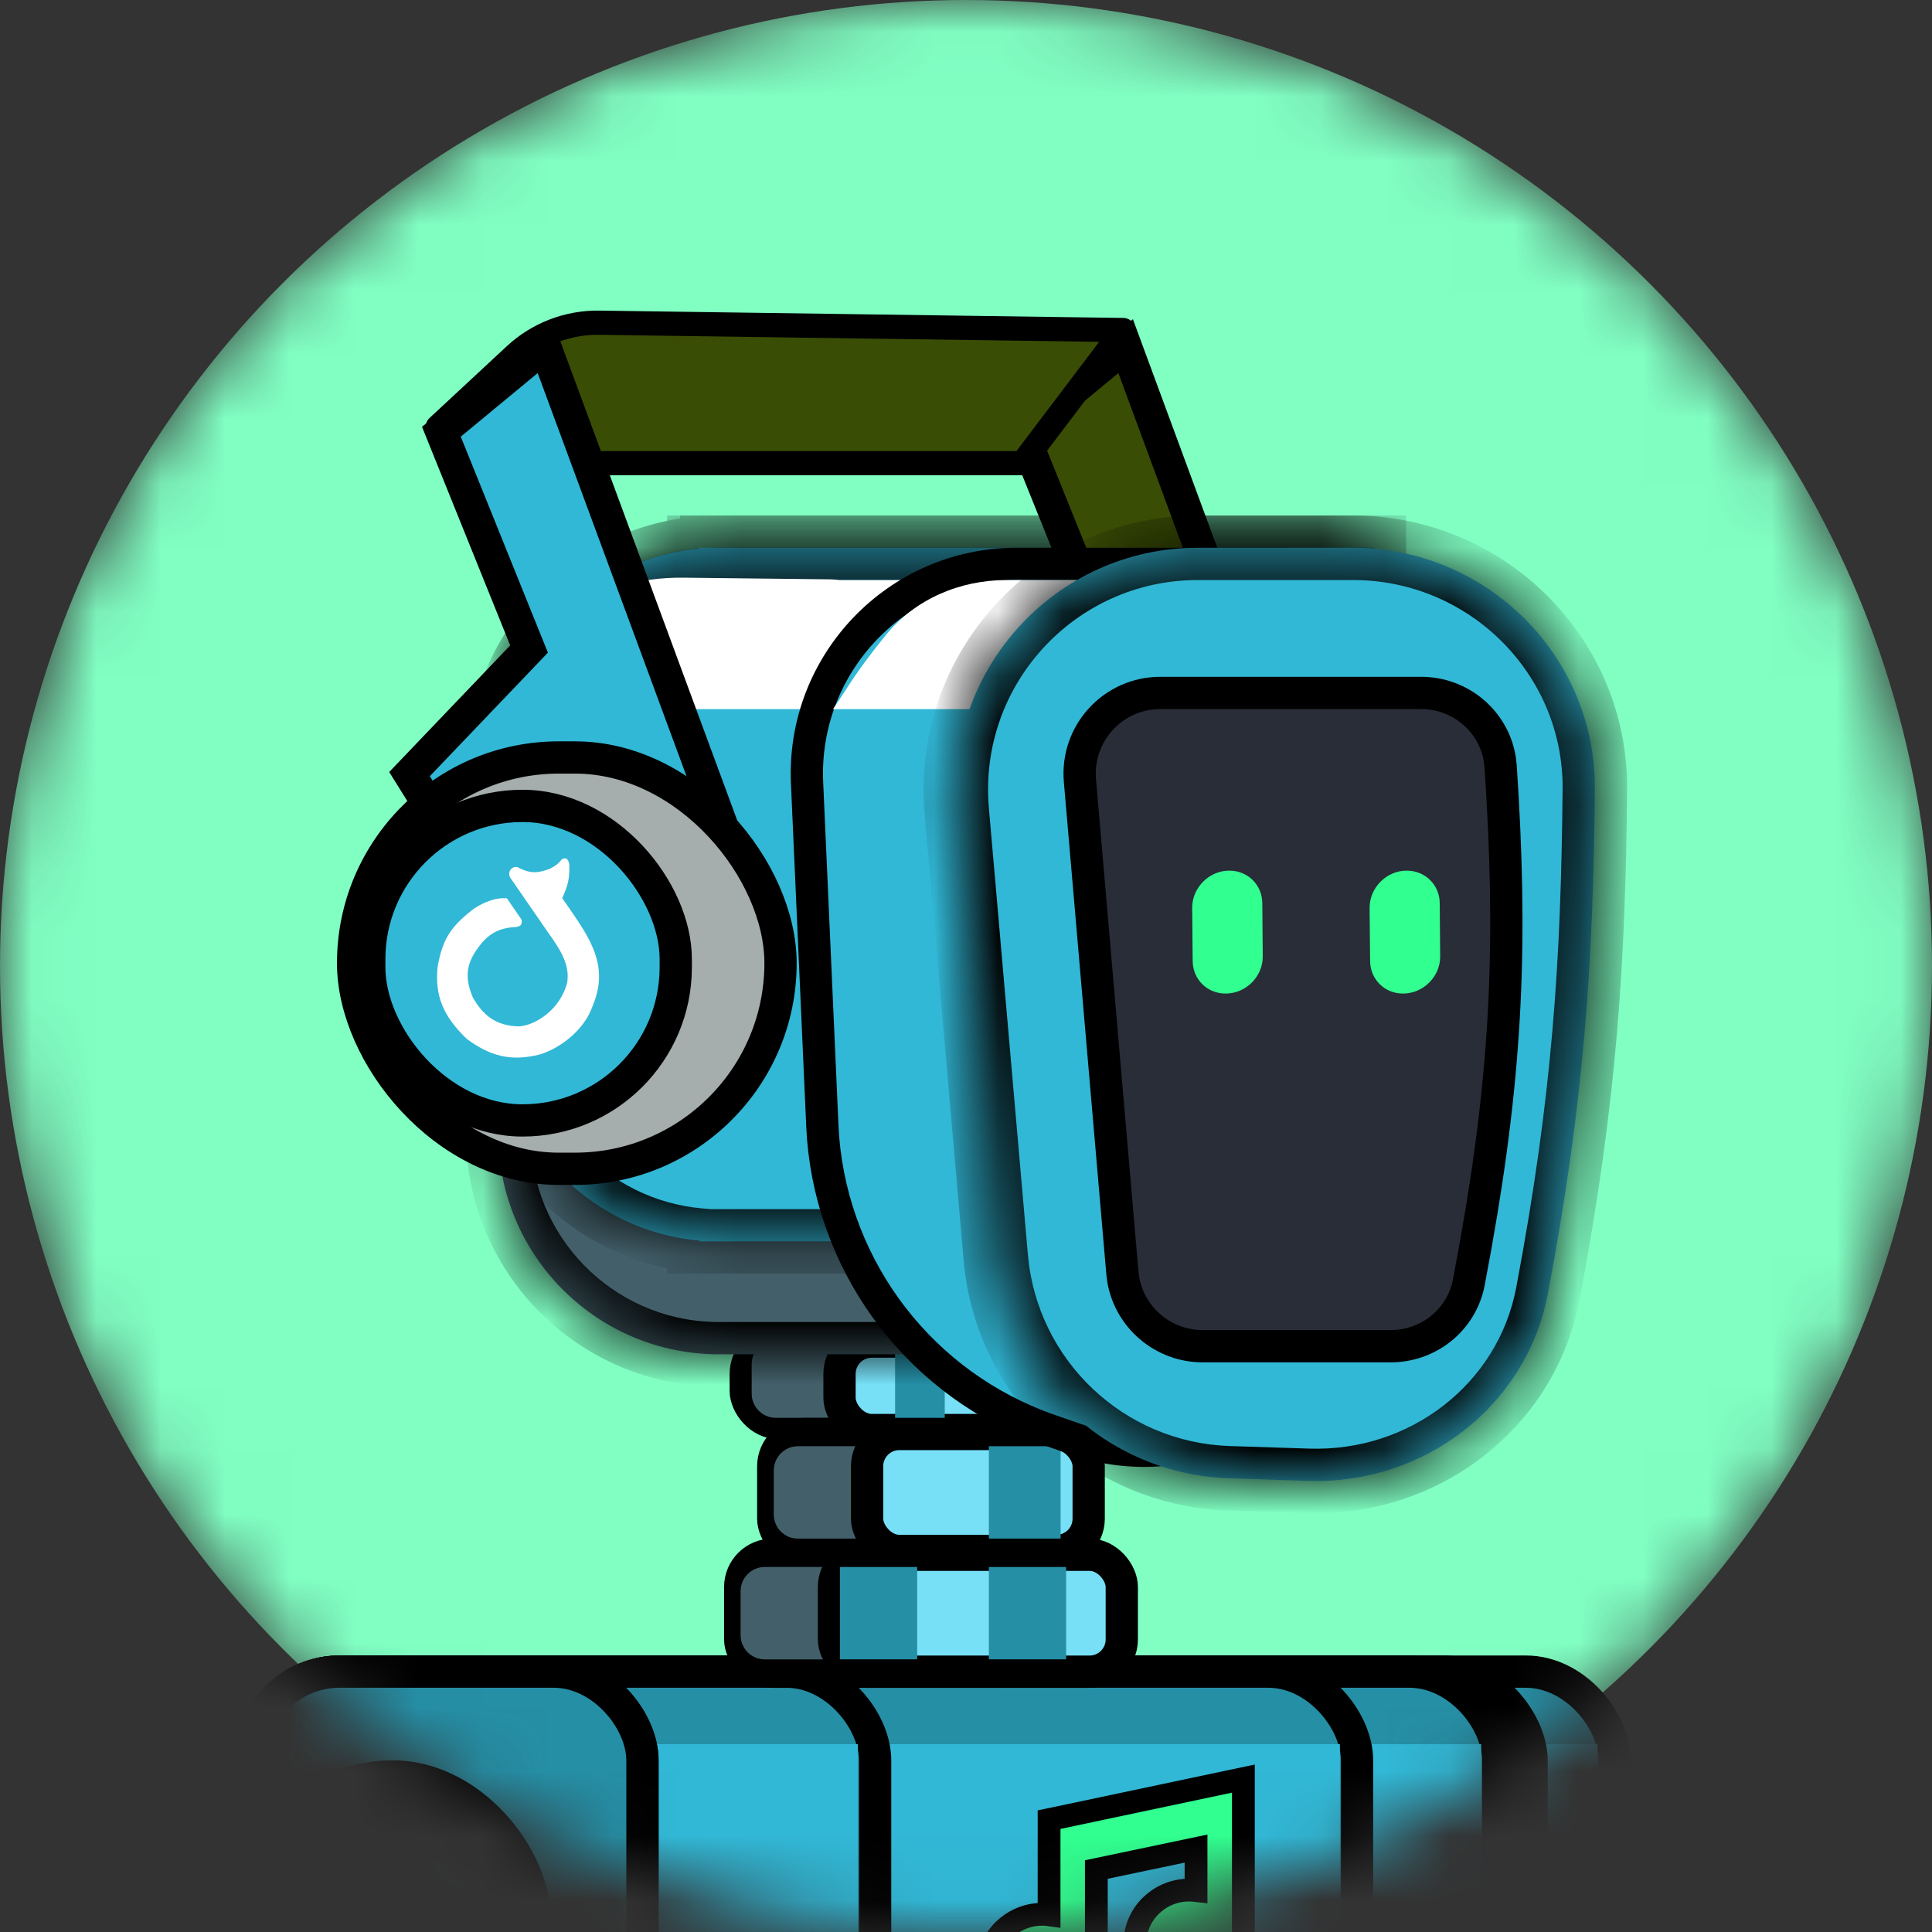<svg width="30" height="30" viewBox="0 0 30 30" fill="none" xmlns="http://www.w3.org/2000/svg">
<rect x="0" y="0" width="30" height="30" fill="#333333" stroke="none"/>
<mask id="mask0_11_38809" style="mask-type:alpha" maskUnits="userSpaceOnUse" x="0" y="0" width="30" height="30">
<circle cx="15" cy="15" r="15" fill="#D9D9D9"/>
</mask>
<g mask="url(#mask0_11_38809)">
<circle cx="15" cy="15" r="15" fill="#81FFC3"/>
<path d="M24.612 28.513C25.792 28.513 26.749 29.47 26.749 30.649V33.523H22.476V30.649C22.476 29.47 23.433 28.513 24.612 28.513Z" fill="#258FA6" stroke="black" stroke-width="0.501"/>
<rect x="3.896" y="25.957" width="21.177" height="7.389" rx="1.378" fill="#258FA6" stroke="black" stroke-width="0.501"/>
<path d="M9.968 27.084H24.806V31.968C24.806 32.59 24.302 33.095 23.68 33.095H11.596C10.697 33.095 9.968 32.366 9.968 31.467V27.084Z" fill="#31B8D6"/>
<rect x="5.968" y="25.706" width="18.065" height="7.889" rx="1.628" fill="black"/>
<rect x="6.218" y="25.957" width="17.047" height="7.389" rx="1.378" fill="#258FA6" stroke="black" stroke-width="0.501"/>
<path d="M8.161 27.084H23V31.968C23 32.59 22.495 33.095 21.873 33.095H9.789C8.89 33.095 8.161 32.366 8.161 31.467V27.084Z" fill="#31B8D6"/>
<rect x="6.218" y="25.957" width="14.854" height="7.389" rx="1.378" fill="#258FA6" stroke="black" stroke-width="0.501"/>
<path d="M5.968 27.084H20.806V31.968C20.806 32.59 20.302 33.095 19.68 33.095H7.596C6.697 33.095 5.968 32.366 5.968 31.467V27.084Z" fill="#31B8D6"/>
<rect x="3.896" y="25.957" width="9.693" height="7.389" rx="1.378" fill="#258FA6" stroke="black" stroke-width="0.501"/>
<path d="M8.161 27.084H13.322V31.968C13.322 32.59 12.818 33.095 12.195 33.095H9.789C8.89 33.095 8.161 32.366 8.161 31.467V27.084Z" fill="#31B8D6"/>
<rect x="3.896" y="25.957" width="6.08" height="7.389" rx="1.378" fill="#258FA6" stroke="black" stroke-width="0.501"/>
<rect x="3.896" y="25.957" width="6.08" height="7.389" rx="1.378" fill="#258FA6" stroke="black" stroke-width="0.501"/>
<rect x="3.646" y="27.334" width="4.903" height="5.009" rx="2.452" fill="black"/>
<path d="M5.581 28.262C6.868 28.262 7.911 29.306 7.911 30.593V33.522H3.25V30.593C3.25 29.306 4.294 28.262 5.581 28.262Z" fill="#258FA6" stroke="black" stroke-width="0.501"/>
<path d="M19.307 30.183C19.307 30.405 19.217 30.618 19.059 30.774C18.901 30.93 18.687 31.018 18.464 31.018C18.269 31.018 18.081 30.951 17.931 30.83L17.869 30.774C17.711 30.618 17.621 30.405 17.621 30.183C17.621 29.961 17.711 29.749 17.869 29.593L17.931 29.538C18.081 29.416 18.269 29.349 18.464 29.349C18.5 29.349 18.537 29.352 18.572 29.356V28.705L17.024 29.03V30.559C17.024 30.753 16.956 30.94 16.833 31.088L16.777 31.15C16.619 31.306 16.405 31.393 16.183 31.393C15.988 31.393 15.799 31.327 15.649 31.206L15.587 31.15C15.429 30.994 15.34 30.781 15.34 30.559C15.34 30.337 15.429 30.125 15.587 29.968L15.649 29.914C15.799 29.792 15.988 29.725 16.183 29.725C16.219 29.725 16.255 29.727 16.29 29.732V28.255L16.431 28.226L19.093 27.663L19.307 27.618V30.183Z" fill="#31FF8F" stroke="black" stroke-width="0.354"/>
<rect x="11.58" y="20.832" width="4.469" height="1.264" rx="0.501" fill="#77E0F7" stroke="black" stroke-width="0.501"/>
<path d="M11.672 21.178C11.672 20.971 11.84 20.803 12.048 20.803H13.043V22.016H12.048C11.84 22.016 11.672 21.848 11.672 21.64V21.178Z" fill="#43606A"/>
<rect x="13.036" y="20.832" width="4.469" height="1.374" rx="0.501" fill="#77E0F7" stroke="black" stroke-width="0.501"/>
<rect x="12.007" y="22.267" width="3.441" height="1.816" rx="0.501" fill="#77E0F7" stroke="black" stroke-width="0.501"/>
<path d="M12.015 22.833C12.015 22.626 12.183 22.457 12.39 22.457H13.386V23.892H12.39C12.183 23.892 12.015 23.723 12.015 23.516V22.833Z" fill="#43606A"/>
<rect x="13.464" y="22.267" width="3.441" height="1.816" rx="0.501" fill="#77E0F7" stroke="black" stroke-width="0.501"/>
<rect x="11.494" y="24.142" width="4.469" height="1.816" rx="0.501" fill="#77E0F7" stroke="black" stroke-width="0.501"/>
<path d="M11.5 24.708C11.5 24.501 11.668 24.332 11.876 24.332H12.871V25.767H11.876C11.668 25.767 11.5 25.598 11.5 25.391V24.708Z" fill="#43606A"/>
<rect x="12.95" y="24.142" width="4.469" height="1.816" rx="0.501" fill="#77E0F7" stroke="black" stroke-width="0.501"/>
<rect x="15.355" y="22.457" width="1.114" height="1.434" fill="#258FA6"/>
<rect x="15.355" y="24.332" width="1.2" height="1.434" fill="#258FA6"/>
<rect x="13.042" y="24.332" width="1.2" height="1.434" fill="#258FA6"/>
<rect x="13.899" y="21.023" width="0.771" height="0.993" fill="#258FA6"/>
<mask id="path-31-inside-1_11_38809" fill="white">
<path fill-rule="evenodd" clip-rule="evenodd" d="M21.333 8.506H11.061V8.508C9.216 8.561 7.737 10.073 7.737 11.931V17.605C7.737 19.463 9.216 20.975 11.061 21.028V21.029H11.15C11.154 21.029 11.158 21.029 11.161 21.029C11.165 21.029 11.169 21.029 11.172 21.029H21.333V8.506Z"/>
</mask>
<path fill-rule="evenodd" clip-rule="evenodd" d="M21.333 8.506H11.061V8.508C9.216 8.561 7.737 10.073 7.737 11.931V17.605C7.737 19.463 9.216 20.975 11.061 21.028V21.029H11.15C11.154 21.029 11.158 21.029 11.161 21.029C11.165 21.029 11.169 21.029 11.172 21.029H21.333V8.506Z" fill="#43606A"/>
<path d="M11.061 8.506V8.005H10.56V8.506H11.061ZM21.333 8.506H21.834V8.005H21.333V8.506ZM11.061 8.508L11.075 9.009L11.562 8.994V8.508H11.061ZM11.061 21.028H11.562V20.541L11.075 20.527L11.061 21.028ZM11.061 21.029H10.56V21.53H11.061V21.029ZM11.15 21.029L11.152 20.528H11.15V21.029ZM11.172 21.029V20.528L11.171 20.528L11.172 21.029ZM21.333 21.029V21.53H21.834V21.029H21.333ZM11.061 9.007H21.333V8.005H11.061V9.007ZM11.562 8.508V8.506H10.56V8.508H11.562ZM8.238 11.931C8.238 10.345 9.501 9.054 11.075 9.009L11.046 8.007C8.932 8.068 7.236 9.801 7.236 11.931H8.238ZM8.238 17.605V11.931H7.236V17.605H8.238ZM11.075 20.527C9.501 20.482 8.238 19.191 8.238 17.605H7.236C7.236 19.734 8.932 21.468 11.046 21.529L11.075 20.527ZM11.562 21.029V21.028H10.56V21.029H11.562ZM11.15 20.528H11.061V21.53H11.15V20.528ZM11.161 20.528C11.158 20.528 11.155 20.528 11.152 20.528L11.149 21.53C11.153 21.53 11.157 21.53 11.161 21.53V20.528ZM11.171 20.528C11.168 20.528 11.165 20.528 11.161 20.528V21.53C11.166 21.53 11.17 21.53 11.174 21.53L11.171 20.528ZM21.333 20.528H11.172V21.53H21.333V20.528ZM20.832 8.506V21.029H21.834V8.506H20.832Z" fill="black" mask="url(#path-31-inside-1_11_38809)"/>
<mask id="path-33-inside-2_11_38809" fill="white">
<path fill-rule="evenodd" clip-rule="evenodd" d="M21.333 8.506H10.859V8.52C9.11 8.672 7.737 10.141 7.737 11.931V15.852C7.737 17.641 9.11 19.11 10.859 19.263V19.276H11.15C11.154 19.276 11.158 19.276 11.161 19.276C11.165 19.276 11.169 19.276 11.172 19.276H21.333V8.506Z"/>
</mask>
<path fill-rule="evenodd" clip-rule="evenodd" d="M21.333 8.506H10.859V8.52C9.11 8.672 7.737 10.141 7.737 11.931V15.852C7.737 17.641 9.11 19.11 10.859 19.263V19.276H11.15C11.154 19.276 11.158 19.276 11.161 19.276C11.165 19.276 11.169 19.276 11.172 19.276H21.333V8.506Z" fill="#31B8D6"/>
<path d="M10.859 8.506V8.005H10.358V8.506H10.859ZM21.333 8.506H21.834V8.005H21.333V8.506ZM10.859 8.52L10.903 9.019L11.36 8.979V8.52H10.859ZM10.859 19.263H11.36V18.804L10.903 18.764L10.859 19.263ZM10.859 19.276H10.358V19.777H10.859V19.276ZM11.15 19.276L11.152 18.775H11.15V19.276ZM11.172 19.276V18.775L11.171 18.775L11.172 19.276ZM21.333 19.276V19.777H21.834V19.276H21.333ZM10.859 9.007H21.333V8.005H10.859V9.007ZM11.36 8.52V8.506H10.358V8.52H11.36ZM8.238 11.931C8.238 10.403 9.41 9.149 10.903 9.019L10.816 8.021C8.81 8.196 7.236 9.879 7.236 11.931H8.238ZM8.238 15.852V11.931H7.236V15.852H8.238ZM10.903 18.764C9.41 18.633 8.238 17.379 8.238 15.852H7.236C7.236 17.903 8.81 19.587 10.816 19.762L10.903 18.764ZM11.36 19.276V19.263H10.358V19.276H11.36ZM11.15 18.775H10.859V19.777H11.15V18.775ZM11.161 18.775C11.158 18.775 11.155 18.775 11.152 18.775L11.149 19.777C11.153 19.777 11.157 19.777 11.161 19.777V18.775ZM11.171 18.775C11.168 18.775 11.165 18.775 11.161 18.775V19.777C11.166 19.777 11.17 19.777 11.174 19.777L11.171 18.775ZM21.333 18.775H11.172V19.777H21.333V18.775ZM20.832 8.506V19.276H21.834V8.506H20.832Z" fill="black" mask="url(#path-33-inside-2_11_38809)"/>
<path fill-rule="evenodd" clip-rule="evenodd" d="M10.603 8.97C9.235 8.955 7.99 9.758 7.44 11.011H12.884C12.887 11.011 12.89 11.011 12.893 11.011H21.137V9.008H13.035C12.99 9.001 12.943 8.997 12.896 8.996L10.603 8.97Z" fill="white"/>
<path d="M17.479 5.375L20.385 13.247L17.479 15.394L15.376 12.02L17.231 10.078L15.871 6.704L17.479 5.375Z" fill="#3A4D05" stroke="black" stroke-width="0.501"/>
<path d="M9.304 5.011L17.442 5.125L15.877 7.192H8.927L6.798 6.628L7.999 5.512C8.353 5.184 8.821 5.004 9.304 5.011Z" fill="#3A4D05" stroke="black" stroke-width="0.376" stroke-linejoin="round"/>
<path d="M15.785 8.756H19.934C22.046 8.756 23.58 10.728 23.105 12.751L23.054 12.946L20.882 20.203C20.367 21.924 18.563 22.893 16.858 22.398L16.694 22.345L16.297 22.207C14.326 21.523 12.952 19.74 12.781 17.673L12.769 17.472L12.532 12.157C12.45 10.304 13.931 8.757 15.785 8.756Z" fill="#31B8D6" stroke="black" stroke-width="0.501"/>
<path d="M8.462 5.375L11.368 13.247L8.462 15.394L6.359 12.02L8.215 10.078L6.854 6.704L8.462 5.375Z" fill="#31B8D6" stroke="black" stroke-width="0.501"/>
<path fill-rule="evenodd" clip-rule="evenodd" d="M15.627 9.007C14.909 9.007 14.213 9.3 13.759 9.857C13.401 10.296 13.222 10.573 13.086 10.784C13.032 10.868 12.984 10.942 12.935 11.011H16.237C16.247 11.011 16.258 11.011 16.268 11.011V11.011H20.511V9.007H16.268V9.008C16.258 9.007 16.247 9.007 16.237 9.007H15.627Z" fill="white"/>
<mask id="path-41-inside-3_11_38809" fill="white">
<path d="M14.856 12.59C14.665 10.395 16.395 8.506 18.599 8.506H21.012C23.087 8.506 24.785 10.189 24.765 12.264C24.739 14.914 24.61 17.048 24.036 20.085C23.704 21.843 22.104 23.053 20.316 22.995L19.082 22.954C17.182 22.892 15.627 21.42 15.462 19.526L14.856 12.59Z"/>
</mask>
<path d="M14.856 12.59C14.665 10.395 16.395 8.506 18.599 8.506H21.012C23.087 8.506 24.785 10.189 24.765 12.264C24.739 14.914 24.61 17.048 24.036 20.085C23.704 21.843 22.104 23.053 20.316 22.995L19.082 22.954C17.182 22.892 15.627 21.42 15.462 19.526L14.856 12.59Z" fill="#31B8D6"/>
<path d="M19.082 22.954L19.065 23.455L19.082 22.954ZM15.462 19.526L15.961 19.483L15.462 19.526ZM20.316 22.995L20.332 22.494L20.316 22.995ZM14.856 12.59L14.357 12.634L14.856 12.59ZM18.599 9.007H21.012V8.005H18.599V9.007ZM24.264 12.259C24.239 14.888 24.111 16.991 23.544 19.992L24.528 20.178C25.11 17.104 25.24 14.939 25.266 12.269L24.264 12.259ZM20.332 22.494L19.098 22.454L19.065 23.455L20.299 23.495L20.332 22.494ZM15.961 19.483L15.355 12.546L14.357 12.634L14.963 19.57L15.961 19.483ZM19.098 22.454C17.451 22.4 16.105 21.124 15.961 19.483L14.963 19.57C15.15 21.716 16.912 23.384 19.065 23.455L19.098 22.454ZM23.544 19.992C23.26 21.493 21.889 22.545 20.332 22.494L20.299 23.495C22.32 23.562 24.147 22.193 24.528 20.178L23.544 19.992ZM21.012 9.007C22.814 9.007 24.282 10.468 24.264 12.259L25.266 12.269C25.289 9.91 23.359 8.005 21.012 8.005V9.007ZM18.599 8.005C16.101 8.005 14.14 10.145 14.357 12.634L15.355 12.546C15.189 10.644 16.689 9.007 18.599 9.007V8.005Z" fill="black" mask="url(#path-41-inside-3_11_38809)"/>
<rect x="5.483" y="11.762" width="6.637" height="6.387" rx="3.193" fill="#A5ADAD" stroke="black" stroke-width="0.501"/>
<rect x="5.734" y="12.514" width="4.759" height="4.884" rx="2.379" fill="#31B8D6" stroke="black" stroke-width="0.501"/>
<path d="M18.016 10.76H22.067C22.678 10.76 23.191 11.198 23.288 11.783L23.302 11.902C23.479 14.572 23.411 16.561 22.912 19.348L22.807 19.916C22.696 20.491 22.187 20.904 21.595 20.904H18.676C18.067 20.904 17.551 20.468 17.443 19.879L17.428 19.759L16.769 12.121C16.706 11.389 17.282 10.761 18.016 10.76Z" fill="#282D38" stroke="black" stroke-width="0.501"/>
<path d="M8.099 14.28L7.872 13.95C7.66 13.926 7.426 14.059 7.335 14.128C6.982 14.404 6.871 14.601 6.796 15.007C6.75 15.454 6.874 15.773 7.249 16.133C7.598 16.389 7.921 16.493 8.387 16.372C8.622 16.301 8.97 16.09 9.15 15.744C9.258 15.511 9.307 15.325 9.302 15.134C9.29 14.736 9.037 14.392 8.811 14.063L8.73 13.946C8.822 13.745 8.849 13.63 8.839 13.414C8.818 13.332 8.794 13.314 8.727 13.34C8.675 13.407 8.634 13.44 8.537 13.491C8.316 13.574 8.209 13.554 8.033 13.464C7.947 13.443 7.867 13.548 7.929 13.637L8.459 14.405C8.626 14.648 8.833 14.901 8.814 15.196C8.813 15.213 8.811 15.231 8.809 15.25C8.7 15.695 8.285 15.931 8.051 15.938C7.675 15.926 7.491 15.743 7.343 15.491C7.214 15.182 7.228 14.96 7.457 14.672C7.605 14.487 7.762 14.408 8.006 14.395C8.092 14.383 8.109 14.356 8.099 14.28Z" fill="white"/>
<path d="M19.601 14.024C19.599 13.741 19.377 13.521 19.092 13.519C18.776 13.517 18.51 13.784 18.512 14.098L18.52 14.923C18.522 15.206 18.744 15.427 19.029 15.428C19.345 15.43 19.611 15.164 19.608 14.85L19.601 14.024Z" fill="#31FF8F"/>
<path d="M22.356 14.024C22.354 13.741 22.132 13.521 21.847 13.519C21.531 13.517 21.265 13.784 21.267 14.098L21.275 14.923C21.277 15.206 21.499 15.427 21.783 15.428C22.099 15.43 22.366 15.164 22.363 14.85L22.356 14.024Z" fill="#31FF8F"/>
</g>
</svg>
